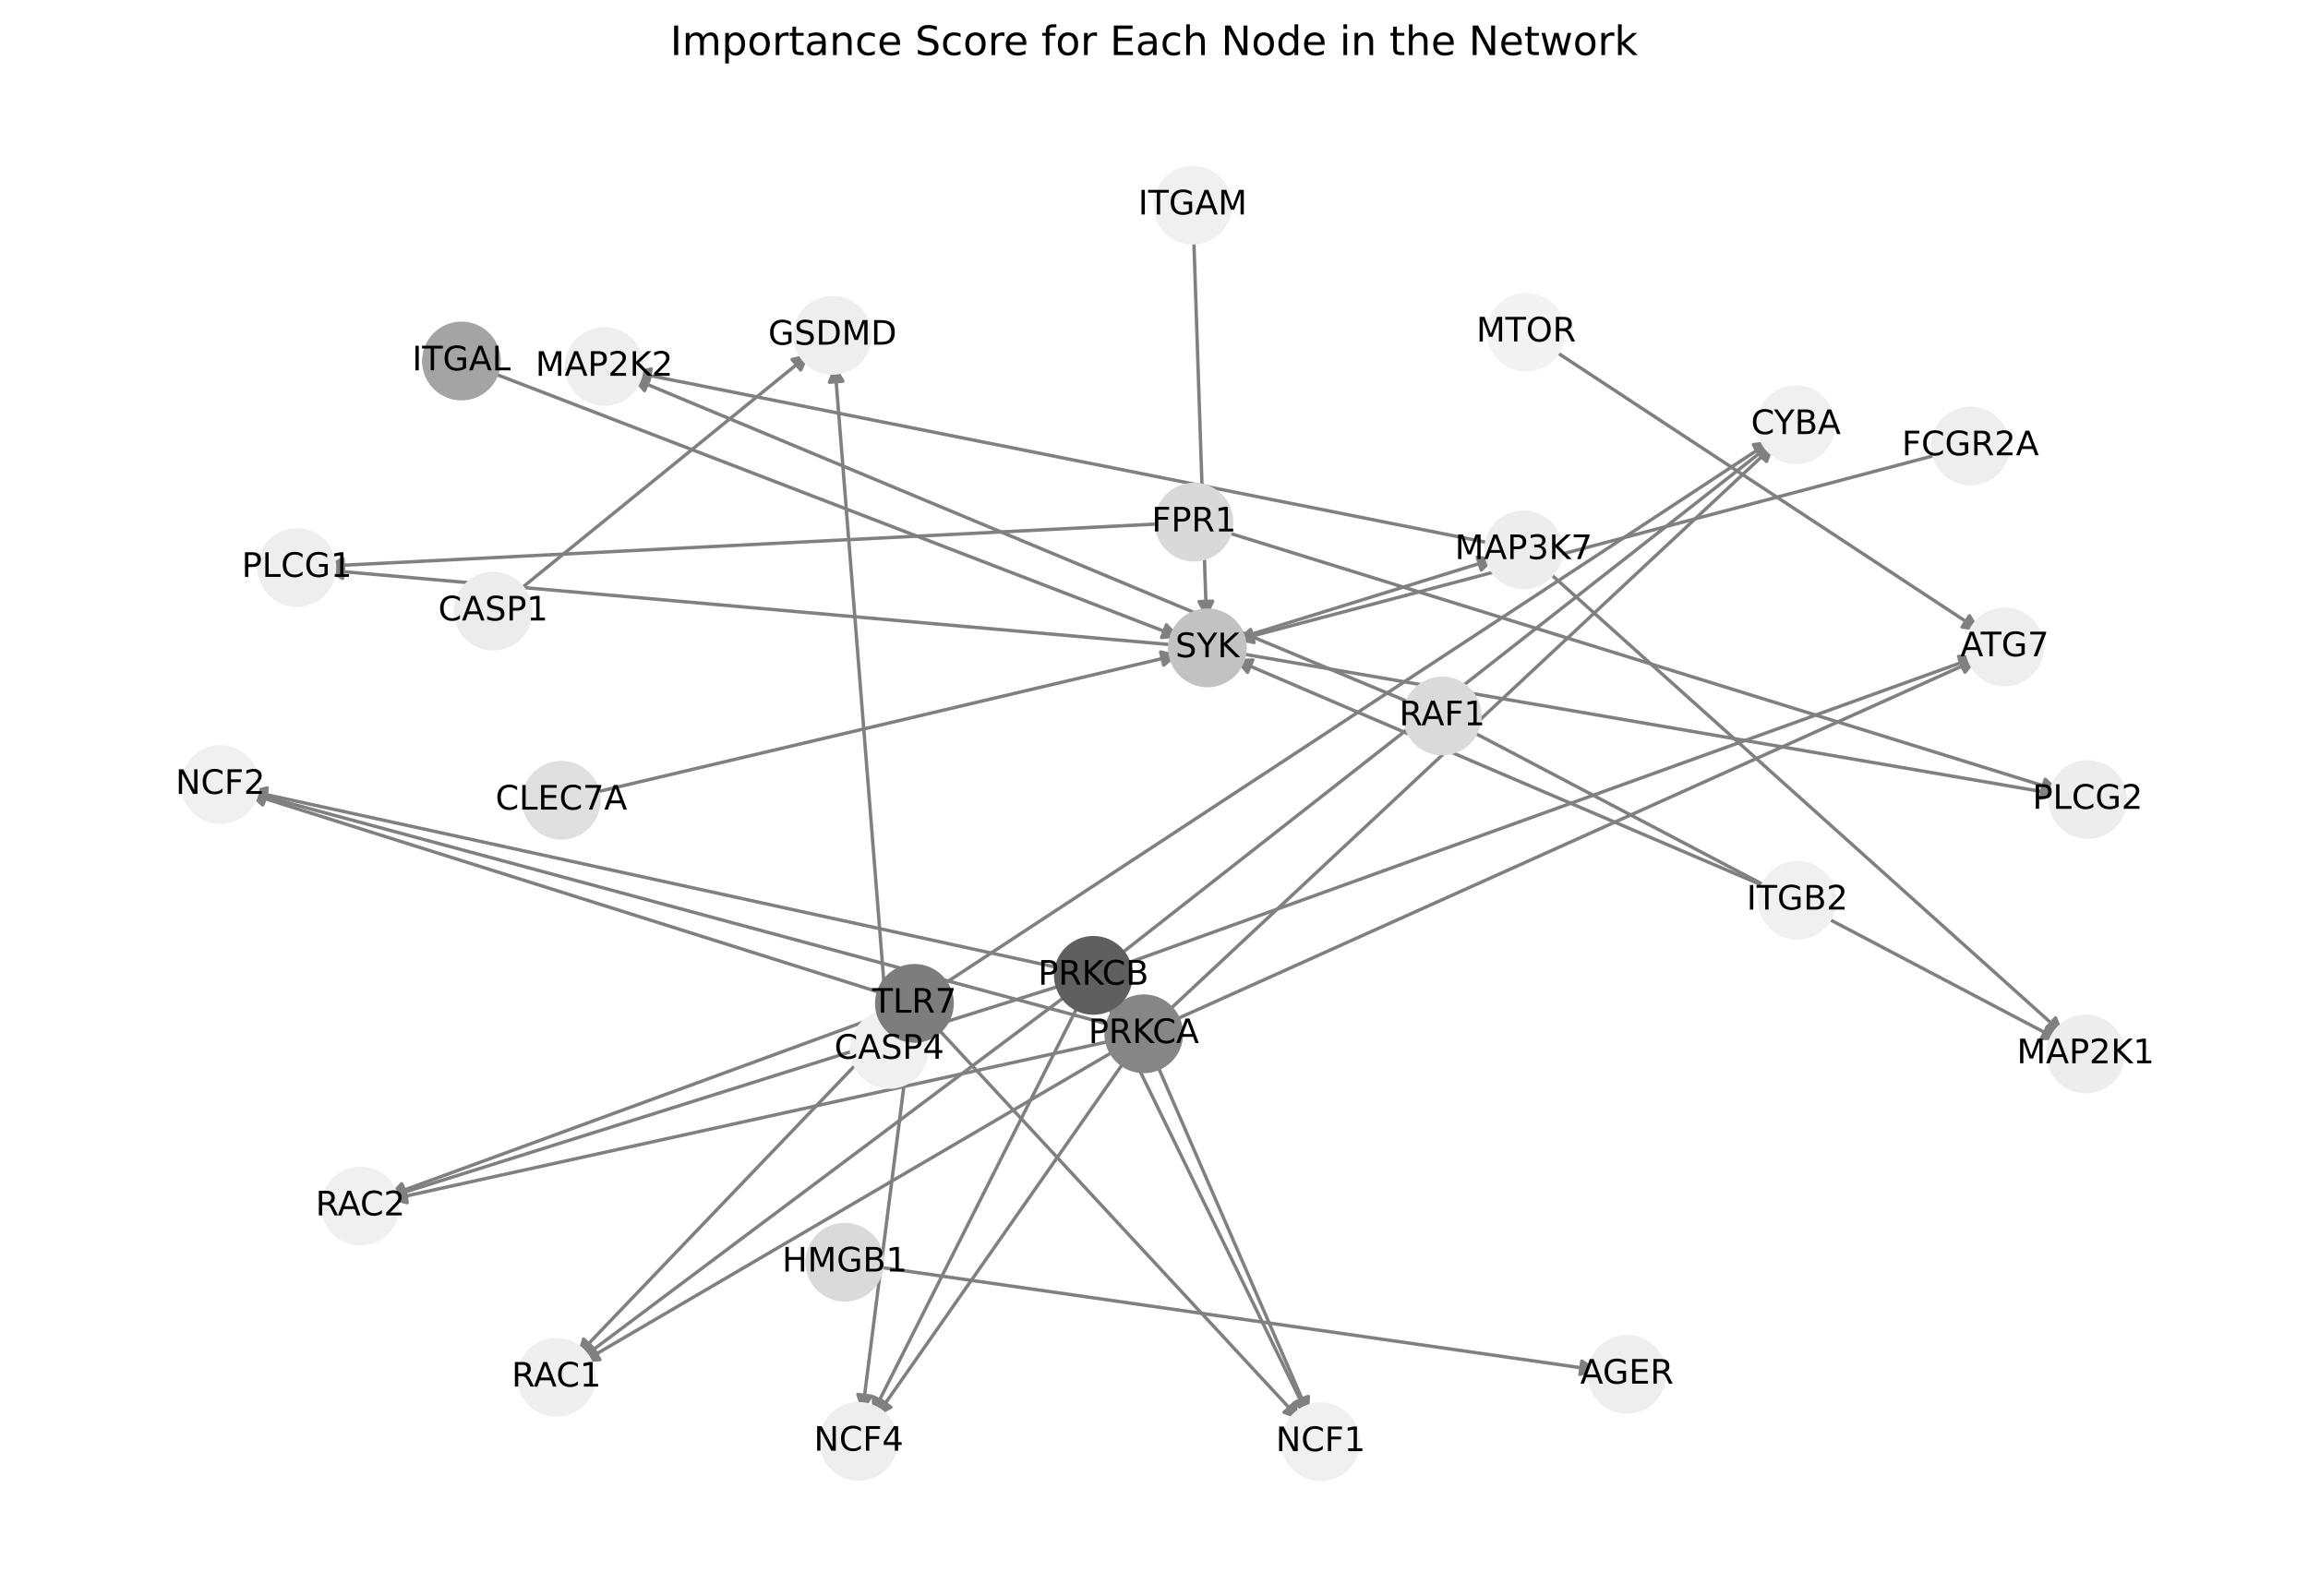 <?xml version="1.0" encoding="utf-8" standalone="no"?>
<!DOCTYPE svg PUBLIC "-//W3C//DTD SVG 1.1//EN"
  "http://www.w3.org/Graphics/SVG/1.1/DTD/svg11.dtd">
<!-- Created with matplotlib (https://matplotlib.org/) -->
<svg height="473.038pt" version="1.1" viewBox="0 0 684 473.038" width="684pt" xmlns="http://www.w3.org/2000/svg" xmlns:xlink="http://www.w3.org/1999/xlink">
 <defs>
  <style type="text/css">*{stroke-linecap:butt;stroke-linejoin:round;}</style>
 </defs>
 <g id="figure_1">
  <g id="patch_1">
   <path d="M 0 473.038 
L 684 473.038 
L 684 0 
L 0 0 
z
" style="fill:#ffffff;"/>
  </g>
  <g id="axes_1">
   <g id="patch_2">
    <path clip-path="url(#pc7e8059c01)" d="M 575.572 134.402 
Q 470.884 162.109 367.277 189.53 
" style="fill:none;stroke:#808080;stroke-linecap:round;"/>
    <path clip-path="url(#pc7e8059c01)" d="M 371.656 190.44 
L 367.277 189.53 
L 370.632 186.573 
L 371.656 190.44 
z
" style="fill:#808080;stroke:#808080;stroke-linecap:round;"/>
   </g>
   <g id="patch_3">
    <path clip-path="url(#pc7e8059c01)" d="M 366.101 189.464 
Q 404.684 177.493 442.199 165.853 
" style="fill:none;stroke:#808080;stroke-linecap:round;"/>
    <path clip-path="url(#pc7e8059c01)" d="M 437.786 165.128 
L 442.199 165.853 
L 438.972 168.949 
L 437.786 165.128 
z
" style="fill:#808080;stroke:#808080;stroke-linecap:round;"/>
   </g>
   <g id="patch_4">
    <path clip-path="url(#pc7e8059c01)" d="M 349.2 191.27 
Q 222.902 180.129 97.718 169.085 
" style="fill:none;stroke:#808080;stroke-linecap:round;"/>
    <path clip-path="url(#pc7e8059c01)" d="M 101.527 171.429 
L 97.718 169.085 
L 101.878 167.444 
L 101.527 171.429 
z
" style="fill:#808080;stroke:#808080;stroke-linecap:round;"/>
   </g>
   <g id="patch_5">
    <path clip-path="url(#pc7e8059c01)" d="M 366.365 193.502 
Q 488.262 214.503 609.056 235.314 
" style="fill:none;stroke:#808080;stroke-linecap:round;"/>
    <path clip-path="url(#pc7e8059c01)" d="M 605.454 232.664 
L 609.056 235.314 
L 604.775 236.606 
L 605.454 232.664 
z
" style="fill:#808080;stroke:#808080;stroke-linecap:round;"/>
   </g>
   <g id="patch_6">
    <path clip-path="url(#pc7e8059c01)" d="M 435.083 216.242 
Q 522.756 262.304 609.438 307.847 
" style="fill:none;stroke:#808080;stroke-linecap:round;"/>
    <path clip-path="url(#pc7e8059c01)" d="M 606.828 304.216 
L 609.438 307.847 
L 604.967 307.757 
L 606.828 304.216 
z
" style="fill:#808080;stroke:#808080;stroke-linecap:round;"/>
   </g>
   <g id="patch_7">
    <path clip-path="url(#pc7e8059c01)" d="M 419.425 208.88 
Q 303.245 160.42 188.096 112.389 
" style="fill:none;stroke:#808080;stroke-linecap:round;"/>
    <path clip-path="url(#pc7e8059c01)" d="M 191.018 115.775 
L 188.096 112.389 
L 192.558 112.083 
L 191.018 115.775 
z
" style="fill:#808080;stroke:#808080;stroke-linecap:round;"/>
   </g>
   <g id="patch_8">
    <path clip-path="url(#pc7e8059c01)" d="M 152.867 175.686 
Q 196.429 140.275 239.124 105.57 
" style="fill:none;stroke:#808080;stroke-linecap:round;"/>
    <path clip-path="url(#pc7e8059c01)" d="M 234.759 106.541 
L 239.124 105.57 
L 237.282 109.645 
L 234.759 106.541 
z
" style="fill:#808080;stroke:#808080;stroke-linecap:round;"/>
   </g>
   <g id="patch_9">
    <path clip-path="url(#pc7e8059c01)" d="M 262.846 302.422 
Q 255.123 205.228 247.488 109.149 
" style="fill:none;stroke:#808080;stroke-linecap:round;"/>
    <path clip-path="url(#pc7e8059c01)" d="M 245.811 113.295 
L 247.488 109.149 
L 249.799 112.978 
L 245.811 113.295 
z
" style="fill:#808080;stroke:#808080;stroke-linecap:round;"/>
   </g>
   <g id="patch_10">
    <path clip-path="url(#pc7e8059c01)" d="M 258.919 375.352 
Q 366.247 390.737 472.469 405.964 
" style="fill:none;stroke:#808080;stroke-linecap:round;"/>
    <path clip-path="url(#pc7e8059c01)" d="M 468.793 403.417 
L 472.469 405.964 
L 468.226 407.376 
L 468.793 403.417 
z
" style="fill:#808080;stroke:#808080;stroke-linecap:round;"/>
   </g>
   <g id="patch_11">
    <path clip-path="url(#pc7e8059c01)" d="M 353.744 69.46 
Q 355.641 126.419 357.501 182.262 
" style="fill:none;stroke:#808080;stroke-linecap:round;"/>
    <path clip-path="url(#pc7e8059c01)" d="M 359.367 178.197 
L 357.501 182.262 
L 355.369 178.331 
L 359.367 178.197 
z
" style="fill:#808080;stroke:#808080;stroke-linecap:round;"/>
   </g>
   <g id="patch_12">
    <path clip-path="url(#pc7e8059c01)" d="M 457.988 168.74 
Q 534.817 237.675 610.814 305.863 
" style="fill:none;stroke:#808080;stroke-linecap:round;"/>
    <path clip-path="url(#pc7e8059c01)" d="M 609.173 301.703 
L 610.814 305.863 
L 606.501 304.68 
L 609.173 301.703 
z
" style="fill:#808080;stroke:#808080;stroke-linecap:round;"/>
   </g>
   <g id="patch_13">
    <path clip-path="url(#pc7e8059c01)" d="M 443.047 161.261 
Q 315.307 135.79 188.664 110.538 
" style="fill:none;stroke:#808080;stroke-linecap:round;"/>
    <path clip-path="url(#pc7e8059c01)" d="M 192.196 113.282 
L 188.664 110.538 
L 192.978 109.359 
L 192.196 113.282 
z
" style="fill:#808080;stroke:#808080;stroke-linecap:round;"/>
   </g>
   <g id="patch_14">
    <path clip-path="url(#pc7e8059c01)" d="M 459.529 103.213 
Q 523.196 145.105 585.93 186.382 
" style="fill:none;stroke:#808080;stroke-linecap:round;"/>
    <path clip-path="url(#pc7e8059c01)" d="M 583.687 182.513 
L 585.93 186.382 
L 581.489 185.855 
L 583.687 182.513 
z
" style="fill:#808080;stroke:#808080;stroke-linecap:round;"/>
   </g>
   <g id="patch_15">
    <path clip-path="url(#pc7e8059c01)" d="M 174.783 235.212 
Q 262.092 214.615 348.312 194.276 
" style="fill:none;stroke:#808080;stroke-linecap:round;"/>
    <path clip-path="url(#pc7e8059c01)" d="M 343.96 193.248 
L 348.312 194.276 
L 344.878 197.141 
L 343.96 193.248 
z
" style="fill:#808080;stroke:#808080;stroke-linecap:round;"/>
   </g>
   <g id="patch_16">
    <path clip-path="url(#pc7e8059c01)" d="M 346.859 302.867 
Q 466.529 249.086 585.18 195.762 
" style="fill:none;stroke:#808080;stroke-linecap:round;"/>
    <path clip-path="url(#pc7e8059c01)" d="M 580.711 195.578 
L 585.18 195.762 
L 582.351 199.226 
L 580.711 195.578 
z
" style="fill:#808080;stroke:#808080;stroke-linecap:round;"/>
   </g>
   <g id="patch_17">
    <path clip-path="url(#pc7e8059c01)" d="M 345.291 300.503 
Q 435.596 216.156 525.084 132.572 
" style="fill:none;stroke:#808080;stroke-linecap:round;"/>
    <path clip-path="url(#pc7e8059c01)" d="M 520.796 133.841 
L 525.084 132.572 
L 523.526 136.764 
L 520.796 133.841 
z
" style="fill:#808080;stroke:#808080;stroke-linecap:round;"/>
   </g>
   <g id="patch_18">
    <path clip-path="url(#pc7e8059c01)" d="M 342.404 314.363 
Q 365.173 366.883 387.497 418.377 
" style="fill:none;stroke:#808080;stroke-linecap:round;"/>
    <path clip-path="url(#pc7e8059c01)" d="M 387.741 413.912 
L 387.497 418.377 
L 384.071 415.503 
L 387.741 413.912 
z
" style="fill:#808080;stroke:#808080;stroke-linecap:round;"/>
   </g>
   <g id="patch_19">
    <path clip-path="url(#pc7e8059c01)" d="M 330.596 304.16 
Q 202.13 269.483 74.744 235.098 
" style="fill:none;stroke:#808080;stroke-linecap:round;"/>
    <path clip-path="url(#pc7e8059c01)" d="M 78.085 238.072 
L 74.744 235.098 
L 79.127 234.21 
L 78.085 238.072 
z
" style="fill:#808080;stroke:#808080;stroke-linecap:round;"/>
   </g>
   <g id="patch_20">
    <path clip-path="url(#pc7e8059c01)" d="M 333.997 313.514 
Q 296.723 366.823 260.089 419.215 
" style="fill:none;stroke:#808080;stroke-linecap:round;"/>
    <path clip-path="url(#pc7e8059c01)" d="M 264.02 417.083 
L 260.089 419.215 
L 260.742 414.791 
L 264.02 417.083 
z
" style="fill:#808080;stroke:#808080;stroke-linecap:round;"/>
   </g>
   <g id="patch_21">
    <path clip-path="url(#pc7e8059c01)" d="M 331.483 310.79 
Q 251.926 357.324 173.334 403.292 
" style="fill:none;stroke:#808080;stroke-linecap:round;"/>
    <path clip-path="url(#pc7e8059c01)" d="M 177.796 402.999 
L 173.334 403.292 
L 175.777 399.546 
L 177.796 402.999 
z
" style="fill:#808080;stroke:#808080;stroke-linecap:round;"/>
   </g>
   <g id="patch_22">
    <path clip-path="url(#pc7e8059c01)" d="M 330.504 308.277 
Q 222.878 331.947 116.344 355.376 
" style="fill:none;stroke:#808080;stroke-linecap:round;"/>
    <path clip-path="url(#pc7e8059c01)" d="M 120.68 356.471 
L 116.344 355.376 
L 119.821 352.564 
L 120.68 356.471 
z
" style="fill:#808080;stroke:#808080;stroke-linecap:round;"/>
   </g>
   <g id="patch_23">
    <path clip-path="url(#pc7e8059c01)" d="M 332.175 286.159 
Q 459.061 240.426 584.895 195.072 
" style="fill:none;stroke:#808080;stroke-linecap:round;"/>
    <path clip-path="url(#pc7e8059c01)" d="M 580.453 194.546 
L 584.895 195.072 
L 581.81 198.31 
L 580.453 194.546 
z
" style="fill:#808080;stroke:#808080;stroke-linecap:round;"/>
   </g>
   <g id="patch_24">
    <path clip-path="url(#pc7e8059c01)" d="M 330.843 283.754 
Q 428.127 207.498 524.532 131.932 
" style="fill:none;stroke:#808080;stroke-linecap:round;"/>
    <path clip-path="url(#pc7e8059c01)" d="M 520.15 132.825 
L 524.532 131.932 
L 522.618 135.973 
L 520.15 132.825 
z
" style="fill:#808080;stroke:#808080;stroke-linecap:round;"/>
   </g>
   <g id="patch_25">
    <path clip-path="url(#pc7e8059c01)" d="M 327.821 296.88 
Q 357.708 358.223 387.105 418.562 
" style="fill:none;stroke:#808080;stroke-linecap:round;"/>
    <path clip-path="url(#pc7e8059c01)" d="M 387.151 414.09 
L 387.105 418.562 
L 383.555 415.842 
L 387.151 414.09 
z
" style="fill:#808080;stroke:#808080;stroke-linecap:round;"/>
   </g>
   <g id="patch_26">
    <path clip-path="url(#pc7e8059c01)" d="M 315.568 287.247 
Q 194.666 260.823 74.856 234.638 
" style="fill:none;stroke:#808080;stroke-linecap:round;"/>
    <path clip-path="url(#pc7e8059c01)" d="M 78.337 237.446 
L 74.856 234.638 
L 79.191 233.538 
L 78.337 237.446 
z
" style="fill:#808080;stroke:#808080;stroke-linecap:round;"/>
   </g>
   <g id="patch_27">
    <path clip-path="url(#pc7e8059c01)" d="M 320.134 296.831 
Q 289.257 358.164 258.882 418.498 
" style="fill:none;stroke:#808080;stroke-linecap:round;"/>
    <path clip-path="url(#pc7e8059c01)" d="M 262.467 415.824 
L 258.882 418.498 
L 258.894 414.025 
L 262.467 415.824 
z
" style="fill:#808080;stroke:#808080;stroke-linecap:round;"/>
   </g>
   <g id="patch_28">
    <path clip-path="url(#pc7e8059c01)" d="M 317.096 294.286 
Q 244.461 348.662 172.72 402.369 
" style="fill:none;stroke:#808080;stroke-linecap:round;"/>
    <path clip-path="url(#pc7e8059c01)" d="M 177.121 401.573 
L 172.72 402.369 
L 174.724 398.371 
L 177.121 401.573 
z
" style="fill:#808080;stroke:#808080;stroke-linecap:round;"/>
   </g>
   <g id="patch_29">
    <path clip-path="url(#pc7e8059c01)" d="M 315.765 291.697 
Q 215.412 323.286 116.125 354.54 
" style="fill:none;stroke:#808080;stroke-linecap:round;"/>
    <path clip-path="url(#pc7e8059c01)" d="M 120.541 355.247 
L 116.125 354.54 
L 119.34 351.431 
L 120.541 355.247 
z
" style="fill:#808080;stroke:#808080;stroke-linecap:round;"/>
   </g>
   <g id="patch_30">
    <path clip-path="url(#pc7e8059c01)" d="M 278.237 292.644 
Q 401.616 211.646 524.06 131.261 
" style="fill:none;stroke:#808080;stroke-linecap:round;"/>
    <path clip-path="url(#pc7e8059c01)" d="M 519.619 131.784 
L 524.06 131.261 
L 521.814 135.128 
L 519.619 131.784 
z
" style="fill:#808080;stroke:#808080;stroke-linecap:round;"/>
   </g>
   <g id="patch_31">
    <path clip-path="url(#pc7e8059c01)" d="M 276.878 303.751 
Q 331.19 362.374 384.741 420.177 
" style="fill:none;stroke:#808080;stroke-linecap:round;"/>
    <path clip-path="url(#pc7e8059c01)" d="M 383.49 415.883 
L 384.741 420.177 
L 380.555 418.602 
L 383.49 415.883 
z
" style="fill:#808080;stroke:#808080;stroke-linecap:round;"/>
   </g>
   <g id="patch_32">
    <path clip-path="url(#pc7e8059c01)" d="M 262.737 294.796 
Q 168.15 264.975 74.629 235.49 
" style="fill:none;stroke:#808080;stroke-linecap:round;"/>
    <path clip-path="url(#pc7e8059c01)" d="M 77.843 238.6 
L 74.629 235.49 
L 79.046 234.785 
L 77.843 238.6 
z
" style="fill:#808080;stroke:#808080;stroke-linecap:round;"/>
   </g>
   <g id="patch_33">
    <path clip-path="url(#pc7e8059c01)" d="M 269.902 305.993 
Q 262.74 362.313 255.72 417.524 
" style="fill:none;stroke:#808080;stroke-linecap:round;"/>
    <path clip-path="url(#pc7e8059c01)" d="M 258.209 413.809 
L 255.72 417.524 
L 254.241 413.304 
L 258.209 413.809 
z
" style="fill:#808080;stroke:#808080;stroke-linecap:round;"/>
   </g>
   <g id="patch_34">
    <path clip-path="url(#pc7e8059c01)" d="M 265.007 303.653 
Q 217.946 352.812 171.657 401.163 
" style="fill:none;stroke:#808080;stroke-linecap:round;"/>
    <path clip-path="url(#pc7e8059c01)" d="M 175.868 399.657 
L 171.657 401.163 
L 172.979 396.891 
L 175.868 399.657 
z
" style="fill:#808080;stroke:#808080;stroke-linecap:round;"/>
   </g>
   <g id="patch_35">
    <path clip-path="url(#pc7e8059c01)" d="M 262.859 300.376 
Q 188.894 327.438 115.979 354.117 
" style="fill:none;stroke:#808080;stroke-linecap:round;"/>
    <path clip-path="url(#pc7e8059c01)" d="M 120.422 354.62 
L 115.979 354.117 
L 119.048 350.864 
L 120.422 354.62 
z
" style="fill:#808080;stroke:#808080;stroke-linecap:round;"/>
   </g>
   <g id="patch_36">
    <path clip-path="url(#pc7e8059c01)" d="M 524.683 263.427 
Q 445.236 229.432 366.816 195.878 
" style="fill:none;stroke:#808080;stroke-linecap:round;"/>
    <path clip-path="url(#pc7e8059c01)" d="M 369.707 199.29 
L 366.816 195.878 
L 371.28 195.612 
L 369.707 199.29 
z
" style="fill:#808080;stroke:#808080;stroke-linecap:round;"/>
   </g>
   <g id="patch_37">
    <path clip-path="url(#pc7e8059c01)" d="M 345.21 155.203 
Q 220.916 161.496 97.738 167.731 
" style="fill:none;stroke:#808080;stroke-linecap:round;"/>
    <path clip-path="url(#pc7e8059c01)" d="M 101.834 169.527 
L 97.738 167.731 
L 101.632 165.532 
L 101.834 169.527 
z
" style="fill:#808080;stroke:#808080;stroke-linecap:round;"/>
   </g>
   <g id="patch_38">
    <path clip-path="url(#pc7e8059c01)" d="M 362.128 157.334 
Q 486.275 195.87 609.354 234.075 
" style="fill:none;stroke:#808080;stroke-linecap:round;"/>
    <path clip-path="url(#pc7e8059c01)" d="M 606.127 230.98 
L 609.354 234.075 
L 604.941 234.8 
L 606.127 230.98 
z
" style="fill:#808080;stroke:#808080;stroke-linecap:round;"/>
   </g>
   <g id="patch_39">
    <path clip-path="url(#pc7e8059c01)" d="M 144.836 110.112 
Q 247.29 149.517 348.701 188.521 
" style="fill:none;stroke:#808080;stroke-linecap:round;"/>
    <path clip-path="url(#pc7e8059c01)" d="M 345.685 185.219 
L 348.701 188.521 
L 344.249 188.952 
L 345.685 185.219 
z
" style="fill:#808080;stroke:#808080;stroke-linecap:round;"/>
   </g>
   <g id="PathCollection_1">
    <defs>
     <path d="M 0 11.18 
C 2.965 11.18 5.809 10.002 7.906 7.906 
C 10.002 5.809 11.18 2.965 11.18 -0 
C 11.18 -2.965 10.002 -5.809 7.906 -7.906 
C 5.809 -10.002 2.965 -11.18 0 -11.18 
C -2.965 -11.18 -5.809 -10.002 -7.906 -7.906 
C -10.002 -5.809 -11.18 -2.965 -11.18 0 
C -11.18 2.965 -10.002 5.809 -7.906 7.906 
C -5.809 10.002 -2.965 11.18 0 11.18 
z
" id="C0_0_910fc1121d"/>
    </defs>
    <g clip-path="url(#pc7e8059c01)">
     <use style="fill:#eeeeee;stroke:#eeeeee;" x="583.946" xlink:href="#C0_0_910fc1121d" y="132.186"/>
    </g>
    <g clip-path="url(#pc7e8059c01)">
     <use style="fill:#c2c2c2;stroke:#c2c2c2;" x="357.827" xlink:href="#C0_0_910fc1121d" y="192.031"/>
    </g>
    <g clip-path="url(#pc7e8059c01)">
     <use style="fill:#dadada;stroke:#dadada;" x="427.417" xlink:href="#C0_0_910fc1121d" y="212.214"/>
    </g>
    <g clip-path="url(#pc7e8059c01)">
     <use style="fill:#ececec;stroke:#ececec;" x="146.149" xlink:href="#C0_0_910fc1121d" y="181.147"/>
    </g>
    <g clip-path="url(#pc7e8059c01)">
     <use style="fill:#eeeeee;stroke:#eeeeee;" x="246.713" xlink:href="#C0_0_910fc1121d" y="99.401"/>
    </g>
    <g clip-path="url(#pc7e8059c01)">
     <use style="fill:#f0f0f0;stroke:#f0f0f0;" x="263.532" xlink:href="#C0_0_910fc1121d" y="311.055"/>
    </g>
    <g clip-path="url(#pc7e8059c01)">
     <use style="fill:#dadada;stroke:#dadada;" x="250.349" xlink:href="#C0_0_910fc1121d" y="374.124"/>
    </g>
    <g clip-path="url(#pc7e8059c01)">
     <use style="fill:#eeeeee;stroke:#eeeeee;" x="482.149" xlink:href="#C0_0_910fc1121d" y="407.352"/>
    </g>
    <g clip-path="url(#pc7e8059c01)">
     <use style="fill:#f0f0f0;stroke:#f0f0f0;" x="353.455" xlink:href="#C0_0_910fc1121d" y="60.805"/>
    </g>
    <g clip-path="url(#pc7e8059c01)">
     <use style="fill:#f0f0f0;stroke:#f0f0f0;" x="532.231" xlink:href="#C0_0_910fc1121d" y="125.897"/>
    </g>
    <g clip-path="url(#pc7e8059c01)">
     <use style="fill:#f0f0f0;stroke:#f0f0f0;" x="391.387" xlink:href="#C0_0_910fc1121d" y="427.351"/>
    </g>
    <g clip-path="url(#pc7e8059c01)">
     <use style="fill:#f0f0f0;stroke:#f0f0f0;" x="65.306" xlink:href="#C0_0_910fc1121d" y="232.551"/>
    </g>
    <g clip-path="url(#pc7e8059c01)">
     <use style="fill:#eeeeee;stroke:#eeeeee;" x="254.486" xlink:href="#C0_0_910fc1121d" y="427.228"/>
    </g>
    <g clip-path="url(#pc7e8059c01)">
     <use style="fill:#ededed;stroke:#ededed;" x="451.54" xlink:href="#C0_0_910fc1121d" y="162.955"/>
    </g>
    <g clip-path="url(#pc7e8059c01)">
     <use style="fill:#f3f3f3;stroke:#f3f3f3;" x="452.296" xlink:href="#C0_0_910fc1121d" y="98.453"/>
    </g>
    <g clip-path="url(#pc7e8059c01)">
     <use style="fill:#eeeeee;stroke:#eeeeee;" x="594.095" xlink:href="#C0_0_910fc1121d" y="191.755"/>
    </g>
    <g clip-path="url(#pc7e8059c01)">
     <use style="fill:#e0e0e0;stroke:#e0e0e0;" x="166.354" xlink:href="#C0_0_910fc1121d" y="237.2"/>
    </g>
    <g clip-path="url(#pc7e8059c01)">
     <use style="fill:#eeeeee;stroke:#eeeeee;" x="87.975" xlink:href="#C0_0_910fc1121d" y="168.226"/>
    </g>
    <g clip-path="url(#pc7e8059c01)">
     <use style="fill:#ededed;stroke:#ededed;" x="618.694" xlink:href="#C0_0_910fc1121d" y="236.975"/>
    </g>
    <g clip-path="url(#pc7e8059c01)">
     <use style="fill:#868686;stroke:#868686;" x="338.96" xlink:href="#C0_0_910fc1121d" y="306.417"/>
    </g>
    <g clip-path="url(#pc7e8059c01)">
     <use style="fill:#5f5f5f;stroke:#5f5f5f;" x="324.028" xlink:href="#C0_0_910fc1121d" y="289.096"/>
    </g>
    <g clip-path="url(#pc7e8059c01)">
     <use style="fill:#ededed;stroke:#ededed;" x="618.094" xlink:href="#C0_0_910fc1121d" y="312.394"/>
    </g>
    <g clip-path="url(#pc7e8059c01)">
     <use style="fill:#eeeeee;stroke:#eeeeee;" x="179.073" xlink:href="#C0_0_910fc1121d" y="108.625"/>
    </g>
    <g clip-path="url(#pc7e8059c01)">
     <use style="fill:#7d7d7d;stroke:#7d7d7d;" x="270.994" xlink:href="#C0_0_910fc1121d" y="297.399"/>
    </g>
    <g clip-path="url(#pc7e8059c01)">
     <use style="fill:#f0f0f0;stroke:#f0f0f0;" x="532.646" xlink:href="#C0_0_910fc1121d" y="266.834"/>
    </g>
    <g clip-path="url(#pc7e8059c01)">
     <use style="fill:#efefef;stroke:#efefef;" x="164.893" xlink:href="#C0_0_910fc1121d" y="408.229"/>
    </g>
    <g clip-path="url(#pc7e8059c01)">
     <use style="fill:#f0f0f0;stroke:#f0f0f0;" x="106.797" xlink:href="#C0_0_910fc1121d" y="357.476"/>
    </g>
    <g clip-path="url(#pc7e8059c01)">
     <use style="fill:#d9d9d9;stroke:#d9d9d9;" x="353.856" xlink:href="#C0_0_910fc1121d" y="154.766"/>
    </g>
    <g clip-path="url(#pc7e8059c01)">
     <use style="fill:#a4a4a4;stroke:#a4a4a4;" x="136.75" xlink:href="#C0_0_910fc1121d" y="107.002"/>
    </g>
   </g>
   <g id="text_1">
    <g clip-path="url(#pc7e8059c01)">
     <!-- FCGR2A -->
     <g transform="translate(563.629 134.945)scale(0.1 -0.1)">
      <defs>
       <path d="M 9.812 72.906 
L 51.703 72.906 
L 51.703 64.594 
L 19.672 64.594 
L 19.672 43.109 
L 48.578 43.109 
L 48.578 34.812 
L 19.672 34.812 
L 19.672 0 
L 9.812 0 
z
" id="DejaVuSans-70"/>
       <path d="M 64.406 67.281 
L 64.406 56.891 
Q 59.422 61.531 53.781 63.812 
Q 48.141 66.109 41.797 66.109 
Q 29.297 66.109 22.656 58.469 
Q 16.016 50.828 16.016 36.375 
Q 16.016 21.969 22.656 14.328 
Q 29.297 6.688 41.797 6.688 
Q 48.141 6.688 53.781 8.984 
Q 59.422 11.281 64.406 15.922 
L 64.406 5.609 
Q 59.234 2.094 53.438 0.328 
Q 47.656 -1.422 41.219 -1.422 
Q 24.656 -1.422 15.125 8.703 
Q 5.609 18.844 5.609 36.375 
Q 5.609 53.953 15.125 64.078 
Q 24.656 74.219 41.219 74.219 
Q 47.75 74.219 53.531 72.484 
Q 59.328 70.75 64.406 67.281 
z
" id="DejaVuSans-67"/>
       <path d="M 59.516 10.406 
L 59.516 29.984 
L 43.406 29.984 
L 43.406 38.094 
L 69.281 38.094 
L 69.281 6.781 
Q 63.578 2.734 56.688 0.656 
Q 49.812 -1.422 42 -1.422 
Q 24.906 -1.422 15.25 8.562 
Q 5.609 18.562 5.609 36.375 
Q 5.609 54.25 15.25 64.234 
Q 24.906 74.219 42 74.219 
Q 49.125 74.219 55.547 72.453 
Q 61.969 70.703 67.391 67.281 
L 67.391 56.781 
Q 61.922 61.422 55.766 63.766 
Q 49.609 66.109 42.828 66.109 
Q 29.438 66.109 22.719 58.641 
Q 16.016 51.172 16.016 36.375 
Q 16.016 21.625 22.719 14.156 
Q 29.438 6.688 42.828 6.688 
Q 48.047 6.688 52.141 7.594 
Q 56.25 8.5 59.516 10.406 
z
" id="DejaVuSans-71"/>
       <path d="M 44.391 34.188 
Q 47.562 33.109 50.562 29.594 
Q 53.562 26.078 56.594 19.922 
L 66.609 0 
L 56 0 
L 46.688 18.703 
Q 43.062 26.031 39.672 28.422 
Q 36.281 30.812 30.422 30.812 
L 19.672 30.812 
L 19.672 0 
L 9.812 0 
L 9.812 72.906 
L 32.078 72.906 
Q 44.578 72.906 50.734 67.672 
Q 56.891 62.453 56.891 51.906 
Q 56.891 45.016 53.688 40.469 
Q 50.484 35.938 44.391 34.188 
z
M 19.672 64.797 
L 19.672 38.922 
L 32.078 38.922 
Q 39.203 38.922 42.844 42.219 
Q 46.484 45.516 46.484 51.906 
Q 46.484 58.297 42.844 61.547 
Q 39.203 64.797 32.078 64.797 
z
" id="DejaVuSans-82"/>
       <path d="M 19.188 8.297 
L 53.609 8.297 
L 53.609 0 
L 7.328 0 
L 7.328 8.297 
Q 12.938 14.109 22.625 23.891 
Q 32.328 33.688 34.812 36.531 
Q 39.547 41.844 41.422 45.531 
Q 43.312 49.219 43.312 52.781 
Q 43.312 58.594 39.234 62.25 
Q 35.156 65.922 28.609 65.922 
Q 23.969 65.922 18.812 64.312 
Q 13.672 62.703 7.812 59.422 
L 7.812 69.391 
Q 13.766 71.781 18.938 73 
Q 24.125 74.219 28.422 74.219 
Q 39.75 74.219 46.484 68.547 
Q 53.219 62.891 53.219 53.422 
Q 53.219 48.922 51.531 44.891 
Q 49.859 40.875 45.406 35.406 
Q 44.188 33.984 37.641 27.219 
Q 31.109 20.453 19.188 8.297 
z
" id="DejaVuSans-50"/>
       <path d="M 34.188 63.188 
L 20.797 26.906 
L 47.609 26.906 
z
M 28.609 72.906 
L 39.797 72.906 
L 67.578 0 
L 57.328 0 
L 50.688 18.703 
L 17.828 18.703 
L 11.188 0 
L 0.781 0 
z
" id="DejaVuSans-65"/>
      </defs>
      <use xlink:href="#DejaVuSans-70"/>
      <use x="57.52" xlink:href="#DejaVuSans-67"/>
      <use x="127.344" xlink:href="#DejaVuSans-71"/>
      <use x="204.834" xlink:href="#DejaVuSans-82"/>
      <use x="274.316" xlink:href="#DejaVuSans-50"/>
      <use x="337.939" xlink:href="#DejaVuSans-65"/>
     </g>
    </g>
   </g>
   <g id="text_2">
    <g clip-path="url(#pc7e8059c01)">
     <!-- SYK -->
     <g transform="translate(348.32 194.791)scale(0.1 -0.1)">
      <defs>
       <path d="M 53.516 70.516 
L 53.516 60.891 
Q 47.906 63.578 42.922 64.891 
Q 37.938 66.219 33.297 66.219 
Q 25.25 66.219 20.875 63.094 
Q 16.5 59.969 16.5 54.203 
Q 16.5 49.359 19.406 46.891 
Q 22.312 44.438 30.422 42.922 
L 36.375 41.703 
Q 47.406 39.594 52.656 34.297 
Q 57.906 29 57.906 20.125 
Q 57.906 9.516 50.797 4.047 
Q 43.703 -1.422 29.984 -1.422 
Q 24.812 -1.422 18.969 -0.25 
Q 13.141 0.922 6.891 3.219 
L 6.891 13.375 
Q 12.891 10.016 18.656 8.297 
Q 24.422 6.594 29.984 6.594 
Q 38.422 6.594 43.016 9.906 
Q 47.609 13.234 47.609 19.391 
Q 47.609 24.75 44.312 27.781 
Q 41.016 30.812 33.5 32.328 
L 27.484 33.5 
Q 16.453 35.688 11.516 40.375 
Q 6.594 45.062 6.594 53.422 
Q 6.594 63.094 13.406 68.656 
Q 20.219 74.219 32.172 74.219 
Q 37.312 74.219 42.625 73.281 
Q 47.953 72.359 53.516 70.516 
z
" id="DejaVuSans-83"/>
       <path d="M -0.203 72.906 
L 10.406 72.906 
L 30.609 42.922 
L 50.688 72.906 
L 61.281 72.906 
L 35.5 34.719 
L 35.5 0 
L 25.594 0 
L 25.594 34.719 
z
" id="DejaVuSans-89"/>
       <path d="M 9.812 72.906 
L 19.672 72.906 
L 19.672 42.094 
L 52.391 72.906 
L 65.094 72.906 
L 28.906 38.922 
L 67.672 0 
L 54.688 0 
L 19.672 35.109 
L 19.672 0 
L 9.812 0 
z
" id="DejaVuSans-75"/>
      </defs>
      <use xlink:href="#DejaVuSans-83"/>
      <use x="63.477" xlink:href="#DejaVuSans-89"/>
      <use x="124.561" xlink:href="#DejaVuSans-75"/>
     </g>
    </g>
   </g>
   <g id="text_3">
    <g clip-path="url(#pc7e8059c01)">
     <!-- RAF1 -->
     <g transform="translate(414.665 214.973)scale(0.1 -0.1)">
      <defs>
       <path d="M 12.406 8.297 
L 28.516 8.297 
L 28.516 63.922 
L 10.984 60.406 
L 10.984 69.391 
L 28.422 72.906 
L 38.281 72.906 
L 38.281 8.297 
L 54.391 8.297 
L 54.391 0 
L 12.406 0 
z
" id="DejaVuSans-49"/>
      </defs>
      <use xlink:href="#DejaVuSans-82"/>
      <use x="65.482" xlink:href="#DejaVuSans-65"/>
      <use x="133.891" xlink:href="#DejaVuSans-70"/>
      <use x="191.41" xlink:href="#DejaVuSans-49"/>
     </g>
    </g>
   </g>
   <g id="text_4">
    <g clip-path="url(#pc7e8059c01)">
     <!-- CASP1 -->
     <g transform="translate(129.867 183.906)scale(0.1 -0.1)">
      <defs>
       <path d="M 19.672 64.797 
L 19.672 37.406 
L 32.078 37.406 
Q 38.969 37.406 42.719 40.969 
Q 46.484 44.531 46.484 51.125 
Q 46.484 57.672 42.719 61.234 
Q 38.969 64.797 32.078 64.797 
z
M 9.812 72.906 
L 32.078 72.906 
Q 44.344 72.906 50.609 67.359 
Q 56.891 61.812 56.891 51.125 
Q 56.891 40.328 50.609 34.812 
Q 44.344 29.297 32.078 29.297 
L 19.672 29.297 
L 19.672 0 
L 9.812 0 
z
" id="DejaVuSans-80"/>
      </defs>
      <use xlink:href="#DejaVuSans-67"/>
      <use x="69.824" xlink:href="#DejaVuSans-65"/>
      <use x="138.232" xlink:href="#DejaVuSans-83"/>
      <use x="201.709" xlink:href="#DejaVuSans-80"/>
      <use x="262.012" xlink:href="#DejaVuSans-49"/>
     </g>
    </g>
   </g>
   <g id="text_5">
    <g clip-path="url(#pc7e8059c01)">
     <!-- GSDMD -->
     <g transform="translate(227.651 102.16)scale(0.1 -0.1)">
      <defs>
       <path d="M 19.672 64.797 
L 19.672 8.109 
L 31.594 8.109 
Q 46.688 8.109 53.688 14.938 
Q 60.688 21.781 60.688 36.531 
Q 60.688 51.172 53.688 57.984 
Q 46.688 64.797 31.594 64.797 
z
M 9.812 72.906 
L 30.078 72.906 
Q 51.266 72.906 61.172 64.094 
Q 71.094 55.281 71.094 36.531 
Q 71.094 17.672 61.125 8.828 
Q 51.172 0 30.078 0 
L 9.812 0 
z
" id="DejaVuSans-68"/>
       <path d="M 9.812 72.906 
L 24.516 72.906 
L 43.109 23.297 
L 61.812 72.906 
L 76.516 72.906 
L 76.516 0 
L 66.891 0 
L 66.891 64.016 
L 48.094 14.016 
L 38.188 14.016 
L 19.391 64.016 
L 19.391 0 
L 9.812 0 
z
" id="DejaVuSans-77"/>
      </defs>
      <use xlink:href="#DejaVuSans-71"/>
      <use x="77.49" xlink:href="#DejaVuSans-83"/>
      <use x="140.967" xlink:href="#DejaVuSans-68"/>
      <use x="217.969" xlink:href="#DejaVuSans-77"/>
      <use x="304.248" xlink:href="#DejaVuSans-68"/>
     </g>
    </g>
   </g>
   <g id="text_6">
    <g clip-path="url(#pc7e8059c01)">
     <!-- CASP4 -->
     <g transform="translate(247.25 313.814)scale(0.1 -0.1)">
      <defs>
       <path d="M 37.797 64.312 
L 12.891 25.391 
L 37.797 25.391 
z
M 35.203 72.906 
L 47.609 72.906 
L 47.609 25.391 
L 58.016 25.391 
L 58.016 17.188 
L 47.609 17.188 
L 47.609 0 
L 37.797 0 
L 37.797 17.188 
L 4.891 17.188 
L 4.891 26.703 
z
" id="DejaVuSans-52"/>
      </defs>
      <use xlink:href="#DejaVuSans-67"/>
      <use x="69.824" xlink:href="#DejaVuSans-65"/>
      <use x="138.232" xlink:href="#DejaVuSans-83"/>
      <use x="201.709" xlink:href="#DejaVuSans-80"/>
      <use x="262.012" xlink:href="#DejaVuSans-52"/>
     </g>
    </g>
   </g>
   <g id="text_7">
    <g clip-path="url(#pc7e8059c01)">
     <!-- HMGB1 -->
     <g transform="translate(231.789 376.883)scale(0.1 -0.1)">
      <defs>
       <path d="M 9.812 72.906 
L 19.672 72.906 
L 19.672 43.016 
L 55.516 43.016 
L 55.516 72.906 
L 65.375 72.906 
L 65.375 0 
L 55.516 0 
L 55.516 34.719 
L 19.672 34.719 
L 19.672 0 
L 9.812 0 
z
" id="DejaVuSans-72"/>
       <path d="M 19.672 34.812 
L 19.672 8.109 
L 35.5 8.109 
Q 43.453 8.109 47.281 11.406 
Q 51.125 14.703 51.125 21.484 
Q 51.125 28.328 47.281 31.562 
Q 43.453 34.812 35.5 34.812 
z
M 19.672 64.797 
L 19.672 42.828 
L 34.281 42.828 
Q 41.5 42.828 45.031 45.531 
Q 48.578 48.25 48.578 53.812 
Q 48.578 59.328 45.031 62.062 
Q 41.5 64.797 34.281 64.797 
z
M 9.812 72.906 
L 35.016 72.906 
Q 46.297 72.906 52.391 68.219 
Q 58.5 63.531 58.5 54.891 
Q 58.5 48.188 55.375 44.234 
Q 52.25 40.281 46.188 39.312 
Q 53.469 37.75 57.5 32.781 
Q 61.531 27.828 61.531 20.406 
Q 61.531 10.641 54.891 5.312 
Q 48.25 0 35.984 0 
L 9.812 0 
z
" id="DejaVuSans-66"/>
      </defs>
      <use xlink:href="#DejaVuSans-72"/>
      <use x="75.195" xlink:href="#DejaVuSans-77"/>
      <use x="161.475" xlink:href="#DejaVuSans-71"/>
      <use x="238.965" xlink:href="#DejaVuSans-66"/>
      <use x="307.568" xlink:href="#DejaVuSans-49"/>
     </g>
    </g>
   </g>
   <g id="text_8">
    <g clip-path="url(#pc7e8059c01)">
     <!-- AGER -->
     <g transform="translate(468.309 410.111)scale(0.1 -0.1)">
      <defs>
       <path d="M 9.812 72.906 
L 55.906 72.906 
L 55.906 64.594 
L 19.672 64.594 
L 19.672 43.016 
L 54.391 43.016 
L 54.391 34.719 
L 19.672 34.719 
L 19.672 8.297 
L 56.781 8.297 
L 56.781 0 
L 9.812 0 
z
" id="DejaVuSans-69"/>
      </defs>
      <use xlink:href="#DejaVuSans-65"/>
      <use x="66.658" xlink:href="#DejaVuSans-71"/>
      <use x="144.148" xlink:href="#DejaVuSans-69"/>
      <use x="207.332" xlink:href="#DejaVuSans-82"/>
     </g>
    </g>
   </g>
   <g id="text_9">
    <g clip-path="url(#pc7e8059c01)">
     <!-- ITGAM -->
     <g transform="translate(337.318 63.565)scale(0.1 -0.1)">
      <defs>
       <path d="M 9.812 72.906 
L 19.672 72.906 
L 19.672 0 
L 9.812 0 
z
" id="DejaVuSans-73"/>
       <path d="M -0.297 72.906 
L 61.375 72.906 
L 61.375 64.594 
L 35.5 64.594 
L 35.5 0 
L 25.594 0 
L 25.594 64.594 
L -0.297 64.594 
z
" id="DejaVuSans-84"/>
      </defs>
      <use xlink:href="#DejaVuSans-73"/>
      <use x="29.492" xlink:href="#DejaVuSans-84"/>
      <use x="90.576" xlink:href="#DejaVuSans-71"/>
      <use x="168.066" xlink:href="#DejaVuSans-65"/>
      <use x="236.475" xlink:href="#DejaVuSans-77"/>
     </g>
    </g>
   </g>
   <g id="text_10">
    <g clip-path="url(#pc7e8059c01)">
     <!-- CYBA -->
     <g transform="translate(518.922 128.656)scale(0.1 -0.1)">
      <use xlink:href="#DejaVuSans-67"/>
      <use x="68.074" xlink:href="#DejaVuSans-89"/>
      <use x="129.158" xlink:href="#DejaVuSans-66"/>
      <use x="197.762" xlink:href="#DejaVuSans-65"/>
     </g>
    </g>
   </g>
   <g id="text_11">
    <g clip-path="url(#pc7e8059c01)">
     <!-- NCF1 -->
     <g transform="translate(378.098 430.11)scale(0.1 -0.1)">
      <defs>
       <path d="M 9.812 72.906 
L 23.094 72.906 
L 55.422 11.922 
L 55.422 72.906 
L 64.984 72.906 
L 64.984 0 
L 51.703 0 
L 19.391 60.984 
L 19.391 0 
L 9.812 0 
z
" id="DejaVuSans-78"/>
      </defs>
      <use xlink:href="#DejaVuSans-78"/>
      <use x="74.805" xlink:href="#DejaVuSans-67"/>
      <use x="144.629" xlink:href="#DejaVuSans-70"/>
      <use x="202.148" xlink:href="#DejaVuSans-49"/>
     </g>
    </g>
   </g>
   <g id="text_12">
    <g clip-path="url(#pc7e8059c01)">
     <!-- NCF2 -->
     <g transform="translate(52.017 235.31)scale(0.1 -0.1)">
      <use xlink:href="#DejaVuSans-78"/>
      <use x="74.805" xlink:href="#DejaVuSans-67"/>
      <use x="144.629" xlink:href="#DejaVuSans-70"/>
      <use x="202.148" xlink:href="#DejaVuSans-50"/>
     </g>
    </g>
   </g>
   <g id="text_13">
    <g clip-path="url(#pc7e8059c01)">
     <!-- NCF4 -->
     <g transform="translate(241.197 429.988)scale(0.1 -0.1)">
      <use xlink:href="#DejaVuSans-78"/>
      <use x="74.805" xlink:href="#DejaVuSans-67"/>
      <use x="144.629" xlink:href="#DejaVuSans-70"/>
      <use x="202.148" xlink:href="#DejaVuSans-52"/>
     </g>
    </g>
   </g>
   <g id="text_14">
    <g clip-path="url(#pc7e8059c01)">
     <!-- MAP3K7 -->
     <g transform="translate(431.15 165.714)scale(0.1 -0.1)">
      <defs>
       <path d="M 40.578 39.312 
Q 47.656 37.797 51.625 33 
Q 55.609 28.219 55.609 21.188 
Q 55.609 10.406 48.188 4.484 
Q 40.766 -1.422 27.094 -1.422 
Q 22.516 -1.422 17.656 -0.516 
Q 12.797 0.391 7.625 2.203 
L 7.625 11.719 
Q 11.719 9.328 16.594 8.109 
Q 21.484 6.891 26.812 6.891 
Q 36.078 6.891 40.938 10.547 
Q 45.797 14.203 45.797 21.188 
Q 45.797 27.641 41.281 31.266 
Q 36.766 34.906 28.719 34.906 
L 20.219 34.906 
L 20.219 43.016 
L 29.109 43.016 
Q 36.375 43.016 40.234 45.922 
Q 44.094 48.828 44.094 54.297 
Q 44.094 59.906 40.109 62.906 
Q 36.141 65.922 28.719 65.922 
Q 24.656 65.922 20.016 65.031 
Q 15.375 64.156 9.812 62.312 
L 9.812 71.094 
Q 15.438 72.656 20.344 73.438 
Q 25.25 74.219 29.594 74.219 
Q 40.828 74.219 47.359 69.109 
Q 53.906 64.016 53.906 55.328 
Q 53.906 49.266 50.438 45.094 
Q 46.969 40.922 40.578 39.312 
z
" id="DejaVuSans-51"/>
       <path d="M 8.203 72.906 
L 55.078 72.906 
L 55.078 68.703 
L 28.609 0 
L 18.312 0 
L 43.219 64.594 
L 8.203 64.594 
z
" id="DejaVuSans-55"/>
      </defs>
      <use xlink:href="#DejaVuSans-77"/>
      <use x="86.279" xlink:href="#DejaVuSans-65"/>
      <use x="154.688" xlink:href="#DejaVuSans-80"/>
      <use x="214.99" xlink:href="#DejaVuSans-51"/>
      <use x="278.613" xlink:href="#DejaVuSans-75"/>
      <use x="344.189" xlink:href="#DejaVuSans-55"/>
     </g>
    </g>
   </g>
   <g id="text_15">
    <g clip-path="url(#pc7e8059c01)">
     <!-- MTOR -->
     <g transform="translate(437.518 101.213)scale(0.1 -0.1)">
      <defs>
       <path d="M 39.406 66.219 
Q 28.656 66.219 22.328 58.203 
Q 16.016 50.203 16.016 36.375 
Q 16.016 22.609 22.328 14.594 
Q 28.656 6.594 39.406 6.594 
Q 50.141 6.594 56.422 14.594 
Q 62.703 22.609 62.703 36.375 
Q 62.703 50.203 56.422 58.203 
Q 50.141 66.219 39.406 66.219 
z
M 39.406 74.219 
Q 54.734 74.219 63.906 63.938 
Q 73.094 53.656 73.094 36.375 
Q 73.094 19.141 63.906 8.859 
Q 54.734 -1.422 39.406 -1.422 
Q 24.031 -1.422 14.812 8.828 
Q 5.609 19.094 5.609 36.375 
Q 5.609 53.656 14.812 63.938 
Q 24.031 74.219 39.406 74.219 
z
" id="DejaVuSans-79"/>
      </defs>
      <use xlink:href="#DejaVuSans-77"/>
      <use x="86.279" xlink:href="#DejaVuSans-84"/>
      <use x="147.363" xlink:href="#DejaVuSans-79"/>
      <use x="226.074" xlink:href="#DejaVuSans-82"/>
     </g>
    </g>
   </g>
   <g id="text_16">
    <g clip-path="url(#pc7e8059c01)">
     <!-- ATG7 -->
     <g transform="translate(580.953 194.515)scale(0.1 -0.1)">
      <use xlink:href="#DejaVuSans-65"/>
      <use x="60.658" xlink:href="#DejaVuSans-84"/>
      <use x="121.742" xlink:href="#DejaVuSans-71"/>
      <use x="199.232" xlink:href="#DejaVuSans-55"/>
     </g>
    </g>
   </g>
   <g id="text_17">
    <g clip-path="url(#pc7e8059c01)">
     <!-- CLEC7A -->
     <g transform="translate(146.824 239.96)scale(0.1 -0.1)">
      <defs>
       <path d="M 9.812 72.906 
L 19.672 72.906 
L 19.672 8.297 
L 55.172 8.297 
L 55.172 0 
L 9.812 0 
z
" id="DejaVuSans-76"/>
      </defs>
      <use xlink:href="#DejaVuSans-67"/>
      <use x="69.824" xlink:href="#DejaVuSans-76"/>
      <use x="125.537" xlink:href="#DejaVuSans-69"/>
      <use x="188.721" xlink:href="#DejaVuSans-67"/>
      <use x="258.545" xlink:href="#DejaVuSans-55"/>
      <use x="322.168" xlink:href="#DejaVuSans-65"/>
     </g>
    </g>
   </g>
   <g id="text_18">
    <g clip-path="url(#pc7e8059c01)">
     <!-- PLCG1 -->
     <g transform="translate(71.627 170.985)scale(0.1 -0.1)">
      <use xlink:href="#DejaVuSans-80"/>
      <use x="60.303" xlink:href="#DejaVuSans-76"/>
      <use x="116.016" xlink:href="#DejaVuSans-67"/>
      <use x="185.84" xlink:href="#DejaVuSans-71"/>
      <use x="263.33" xlink:href="#DejaVuSans-49"/>
     </g>
    </g>
   </g>
   <g id="text_19">
    <g clip-path="url(#pc7e8059c01)">
     <!-- PLCG2 -->
     <g transform="translate(602.347 239.734)scale(0.1 -0.1)">
      <use xlink:href="#DejaVuSans-80"/>
      <use x="60.303" xlink:href="#DejaVuSans-76"/>
      <use x="116.016" xlink:href="#DejaVuSans-67"/>
      <use x="185.84" xlink:href="#DejaVuSans-71"/>
      <use x="263.33" xlink:href="#DejaVuSans-50"/>
     </g>
    </g>
   </g>
   <g id="text_20">
    <g clip-path="url(#pc7e8059c01)">
     <!-- PRKCA -->
     <g transform="translate(322.555 309.177)scale(0.1 -0.1)">
      <use xlink:href="#DejaVuSans-80"/>
      <use x="60.303" xlink:href="#DejaVuSans-82"/>
      <use x="129.785" xlink:href="#DejaVuSans-75"/>
      <use x="189.861" xlink:href="#DejaVuSans-67"/>
      <use x="259.686" xlink:href="#DejaVuSans-65"/>
     </g>
    </g>
   </g>
   <g id="text_21">
    <g clip-path="url(#pc7e8059c01)">
     <!-- PRKCB -->
     <g transform="translate(307.613 291.855)scale(0.1 -0.1)">
      <use xlink:href="#DejaVuSans-80"/>
      <use x="60.303" xlink:href="#DejaVuSans-82"/>
      <use x="129.785" xlink:href="#DejaVuSans-75"/>
      <use x="189.861" xlink:href="#DejaVuSans-67"/>
      <use x="259.686" xlink:href="#DejaVuSans-66"/>
     </g>
    </g>
   </g>
   <g id="text_22">
    <g clip-path="url(#pc7e8059c01)">
     <!-- MAP2K1 -->
     <g transform="translate(597.703 315.153)scale(0.1 -0.1)">
      <use xlink:href="#DejaVuSans-77"/>
      <use x="86.279" xlink:href="#DejaVuSans-65"/>
      <use x="154.688" xlink:href="#DejaVuSans-80"/>
      <use x="214.99" xlink:href="#DejaVuSans-50"/>
      <use x="278.613" xlink:href="#DejaVuSans-75"/>
      <use x="344.189" xlink:href="#DejaVuSans-49"/>
     </g>
    </g>
   </g>
   <g id="text_23">
    <g clip-path="url(#pc7e8059c01)">
     <!-- MAP2K2 -->
     <g transform="translate(158.682 111.385)scale(0.1 -0.1)">
      <use xlink:href="#DejaVuSans-77"/>
      <use x="86.279" xlink:href="#DejaVuSans-65"/>
      <use x="154.688" xlink:href="#DejaVuSans-80"/>
      <use x="214.99" xlink:href="#DejaVuSans-50"/>
      <use x="278.613" xlink:href="#DejaVuSans-75"/>
      <use x="344.189" xlink:href="#DejaVuSans-50"/>
     </g>
    </g>
   </g>
   <g id="text_24">
    <g clip-path="url(#pc7e8059c01)">
     <!-- TLR7 -->
     <g transform="translate(258.499 300.159)scale(0.1 -0.1)">
      <use xlink:href="#DejaVuSans-84"/>
      <use x="61.084" xlink:href="#DejaVuSans-76"/>
      <use x="116.797" xlink:href="#DejaVuSans-82"/>
      <use x="186.279" xlink:href="#DejaVuSans-55"/>
     </g>
    </g>
   </g>
   <g id="text_25">
    <g clip-path="url(#pc7e8059c01)">
     <!-- ITGB2 -->
     <g transform="translate(517.631 269.594)scale(0.1 -0.1)">
      <use xlink:href="#DejaVuSans-73"/>
      <use x="29.492" xlink:href="#DejaVuSans-84"/>
      <use x="90.576" xlink:href="#DejaVuSans-71"/>
      <use x="168.066" xlink:href="#DejaVuSans-66"/>
      <use x="236.67" xlink:href="#DejaVuSans-50"/>
     </g>
    </g>
   </g>
   <g id="text_26">
    <g clip-path="url(#pc7e8059c01)">
     <!-- RAC1 -->
     <g transform="translate(151.613 410.989)scale(0.1 -0.1)">
      <use xlink:href="#DejaVuSans-82"/>
      <use x="65.482" xlink:href="#DejaVuSans-65"/>
      <use x="132.141" xlink:href="#DejaVuSans-67"/>
      <use x="201.965" xlink:href="#DejaVuSans-49"/>
     </g>
    </g>
   </g>
   <g id="text_27">
    <g clip-path="url(#pc7e8059c01)">
     <!-- RAC2 -->
     <g transform="translate(93.517 360.236)scale(0.1 -0.1)">
      <use xlink:href="#DejaVuSans-82"/>
      <use x="65.482" xlink:href="#DejaVuSans-65"/>
      <use x="132.141" xlink:href="#DejaVuSans-67"/>
      <use x="201.965" xlink:href="#DejaVuSans-50"/>
     </g>
    </g>
   </g>
   <g id="text_28">
    <g clip-path="url(#pc7e8059c01)">
     <!-- FPR1 -->
     <g transform="translate(341.31 157.525)scale(0.1 -0.1)">
      <use xlink:href="#DejaVuSans-70"/>
      <use x="57.52" xlink:href="#DejaVuSans-80"/>
      <use x="117.822" xlink:href="#DejaVuSans-82"/>
      <use x="187.305" xlink:href="#DejaVuSans-49"/>
     </g>
    </g>
   </g>
   <g id="text_29">
    <g clip-path="url(#pc7e8059c01)">
     <!-- ITGAL -->
     <g transform="translate(122.141 109.762)scale(0.1 -0.1)">
      <use xlink:href="#DejaVuSans-73"/>
      <use x="29.492" xlink:href="#DejaVuSans-84"/>
      <use x="90.576" xlink:href="#DejaVuSans-71"/>
      <use x="168.066" xlink:href="#DejaVuSans-65"/>
      <use x="236.475" xlink:href="#DejaVuSans-76"/>
     </g>
    </g>
   </g>
   <g id="text_30">
    <!-- Importance Score for Each Node in the Network -->
    <g transform="translate(198.617 16.318)scale(0.12 -0.12)">
     <defs>
      <path d="M 52 44.188 
Q 55.375 50.25 60.062 53.125 
Q 64.75 56 71.094 56 
Q 79.641 56 84.281 50.016 
Q 88.922 44.047 88.922 33.016 
L 88.922 0 
L 79.891 0 
L 79.891 32.719 
Q 79.891 40.578 77.094 44.375 
Q 74.312 48.188 68.609 48.188 
Q 61.625 48.188 57.562 43.547 
Q 53.516 38.922 53.516 30.906 
L 53.516 0 
L 44.484 0 
L 44.484 32.719 
Q 44.484 40.625 41.703 44.406 
Q 38.922 48.188 33.109 48.188 
Q 26.219 48.188 22.156 43.531 
Q 18.109 38.875 18.109 30.906 
L 18.109 0 
L 9.078 0 
L 9.078 54.688 
L 18.109 54.688 
L 18.109 46.188 
Q 21.188 51.219 25.484 53.609 
Q 29.781 56 35.688 56 
Q 41.656 56 45.828 52.969 
Q 50 49.953 52 44.188 
z
" id="DejaVuSans-109"/>
      <path d="M 18.109 8.203 
L 18.109 -20.797 
L 9.078 -20.797 
L 9.078 54.688 
L 18.109 54.688 
L 18.109 46.391 
Q 20.953 51.266 25.266 53.625 
Q 29.594 56 35.594 56 
Q 45.562 56 51.781 48.094 
Q 58.016 40.188 58.016 27.297 
Q 58.016 14.406 51.781 6.484 
Q 45.562 -1.422 35.594 -1.422 
Q 29.594 -1.422 25.266 0.953 
Q 20.953 3.328 18.109 8.203 
z
M 48.688 27.297 
Q 48.688 37.203 44.609 42.844 
Q 40.531 48.484 33.406 48.484 
Q 26.266 48.484 22.188 42.844 
Q 18.109 37.203 18.109 27.297 
Q 18.109 17.391 22.188 11.75 
Q 26.266 6.109 33.406 6.109 
Q 40.531 6.109 44.609 11.75 
Q 48.688 17.391 48.688 27.297 
z
" id="DejaVuSans-112"/>
      <path d="M 30.609 48.391 
Q 23.391 48.391 19.188 42.75 
Q 14.984 37.109 14.984 27.297 
Q 14.984 17.484 19.156 11.844 
Q 23.344 6.203 30.609 6.203 
Q 37.797 6.203 41.984 11.859 
Q 46.188 17.531 46.188 27.297 
Q 46.188 37.016 41.984 42.703 
Q 37.797 48.391 30.609 48.391 
z
M 30.609 56 
Q 42.328 56 49.016 48.375 
Q 55.719 40.766 55.719 27.297 
Q 55.719 13.875 49.016 6.219 
Q 42.328 -1.422 30.609 -1.422 
Q 18.844 -1.422 12.172 6.219 
Q 5.516 13.875 5.516 27.297 
Q 5.516 40.766 12.172 48.375 
Q 18.844 56 30.609 56 
z
" id="DejaVuSans-111"/>
      <path d="M 41.109 46.297 
Q 39.594 47.172 37.812 47.578 
Q 36.031 48 33.891 48 
Q 26.266 48 22.188 43.047 
Q 18.109 38.094 18.109 28.812 
L 18.109 0 
L 9.078 0 
L 9.078 54.688 
L 18.109 54.688 
L 18.109 46.188 
Q 20.953 51.172 25.484 53.578 
Q 30.031 56 36.531 56 
Q 37.453 56 38.578 55.875 
Q 39.703 55.766 41.062 55.516 
z
" id="DejaVuSans-114"/>
      <path d="M 18.312 70.219 
L 18.312 54.688 
L 36.812 54.688 
L 36.812 47.703 
L 18.312 47.703 
L 18.312 18.016 
Q 18.312 11.328 20.141 9.422 
Q 21.969 7.516 27.594 7.516 
L 36.812 7.516 
L 36.812 0 
L 27.594 0 
Q 17.188 0 13.234 3.875 
Q 9.281 7.766 9.281 18.016 
L 9.281 47.703 
L 2.688 47.703 
L 2.688 54.688 
L 9.281 54.688 
L 9.281 70.219 
z
" id="DejaVuSans-116"/>
      <path d="M 34.281 27.484 
Q 23.391 27.484 19.188 25 
Q 14.984 22.516 14.984 16.5 
Q 14.984 11.719 18.141 8.906 
Q 21.297 6.109 26.703 6.109 
Q 34.188 6.109 38.703 11.406 
Q 43.219 16.703 43.219 25.484 
L 43.219 27.484 
z
M 52.203 31.203 
L 52.203 0 
L 43.219 0 
L 43.219 8.297 
Q 40.141 3.328 35.547 0.953 
Q 30.953 -1.422 24.312 -1.422 
Q 15.922 -1.422 10.953 3.297 
Q 6 8.016 6 15.922 
Q 6 25.141 12.172 29.828 
Q 18.359 34.516 30.609 34.516 
L 43.219 34.516 
L 43.219 35.406 
Q 43.219 41.609 39.141 45 
Q 35.062 48.391 27.688 48.391 
Q 23 48.391 18.547 47.266 
Q 14.109 46.141 10.016 43.891 
L 10.016 52.203 
Q 14.938 54.109 19.578 55.047 
Q 24.219 56 28.609 56 
Q 40.484 56 46.344 49.844 
Q 52.203 43.703 52.203 31.203 
z
" id="DejaVuSans-97"/>
      <path d="M 54.891 33.016 
L 54.891 0 
L 45.906 0 
L 45.906 32.719 
Q 45.906 40.484 42.875 44.328 
Q 39.844 48.188 33.797 48.188 
Q 26.516 48.188 22.312 43.547 
Q 18.109 38.922 18.109 30.906 
L 18.109 0 
L 9.078 0 
L 9.078 54.688 
L 18.109 54.688 
L 18.109 46.188 
Q 21.344 51.125 25.703 53.562 
Q 30.078 56 35.797 56 
Q 45.219 56 50.047 50.172 
Q 54.891 44.344 54.891 33.016 
z
" id="DejaVuSans-110"/>
      <path d="M 48.781 52.594 
L 48.781 44.188 
Q 44.969 46.297 41.141 47.344 
Q 37.312 48.391 33.406 48.391 
Q 24.656 48.391 19.812 42.844 
Q 14.984 37.312 14.984 27.297 
Q 14.984 17.281 19.812 11.734 
Q 24.656 6.203 33.406 6.203 
Q 37.312 6.203 41.141 7.25 
Q 44.969 8.297 48.781 10.406 
L 48.781 2.094 
Q 45.016 0.344 40.984 -0.531 
Q 36.969 -1.422 32.422 -1.422 
Q 20.062 -1.422 12.781 6.344 
Q 5.516 14.109 5.516 27.297 
Q 5.516 40.672 12.859 48.328 
Q 20.219 56 33.016 56 
Q 37.156 56 41.109 55.141 
Q 45.062 54.297 48.781 52.594 
z
" id="DejaVuSans-99"/>
      <path d="M 56.203 29.594 
L 56.203 25.203 
L 14.891 25.203 
Q 15.484 15.922 20.484 11.062 
Q 25.484 6.203 34.422 6.203 
Q 39.594 6.203 44.453 7.469 
Q 49.312 8.734 54.109 11.281 
L 54.109 2.781 
Q 49.266 0.734 44.188 -0.344 
Q 39.109 -1.422 33.891 -1.422 
Q 20.797 -1.422 13.156 6.188 
Q 5.516 13.812 5.516 26.812 
Q 5.516 40.234 12.766 48.109 
Q 20.016 56 32.328 56 
Q 43.359 56 49.781 48.891 
Q 56.203 41.797 56.203 29.594 
z
M 47.219 32.234 
Q 47.125 39.594 43.094 43.984 
Q 39.062 48.391 32.422 48.391 
Q 24.906 48.391 20.391 44.141 
Q 15.875 39.891 15.188 32.172 
z
" id="DejaVuSans-101"/>
      <path id="DejaVuSans-32"/>
      <path d="M 37.109 75.984 
L 37.109 68.5 
L 28.516 68.5 
Q 23.688 68.5 21.797 66.547 
Q 19.922 64.594 19.922 59.516 
L 19.922 54.688 
L 34.719 54.688 
L 34.719 47.703 
L 19.922 47.703 
L 19.922 0 
L 10.891 0 
L 10.891 47.703 
L 2.297 47.703 
L 2.297 54.688 
L 10.891 54.688 
L 10.891 58.5 
Q 10.891 67.625 15.141 71.797 
Q 19.391 75.984 28.609 75.984 
z
" id="DejaVuSans-102"/>
      <path d="M 54.891 33.016 
L 54.891 0 
L 45.906 0 
L 45.906 32.719 
Q 45.906 40.484 42.875 44.328 
Q 39.844 48.188 33.797 48.188 
Q 26.516 48.188 22.312 43.547 
Q 18.109 38.922 18.109 30.906 
L 18.109 0 
L 9.078 0 
L 9.078 75.984 
L 18.109 75.984 
L 18.109 46.188 
Q 21.344 51.125 25.703 53.562 
Q 30.078 56 35.797 56 
Q 45.219 56 50.047 50.172 
Q 54.891 44.344 54.891 33.016 
z
" id="DejaVuSans-104"/>
      <path d="M 45.406 46.391 
L 45.406 75.984 
L 54.391 75.984 
L 54.391 0 
L 45.406 0 
L 45.406 8.203 
Q 42.578 3.328 38.25 0.953 
Q 33.938 -1.422 27.875 -1.422 
Q 17.969 -1.422 11.734 6.484 
Q 5.516 14.406 5.516 27.297 
Q 5.516 40.188 11.734 48.094 
Q 17.969 56 27.875 56 
Q 33.938 56 38.25 53.625 
Q 42.578 51.266 45.406 46.391 
z
M 14.797 27.297 
Q 14.797 17.391 18.875 11.75 
Q 22.953 6.109 30.078 6.109 
Q 37.203 6.109 41.297 11.75 
Q 45.406 17.391 45.406 27.297 
Q 45.406 37.203 41.297 42.844 
Q 37.203 48.484 30.078 48.484 
Q 22.953 48.484 18.875 42.844 
Q 14.797 37.203 14.797 27.297 
z
" id="DejaVuSans-100"/>
      <path d="M 9.422 54.688 
L 18.406 54.688 
L 18.406 0 
L 9.422 0 
z
M 9.422 75.984 
L 18.406 75.984 
L 18.406 64.594 
L 9.422 64.594 
z
" id="DejaVuSans-105"/>
      <path d="M 4.203 54.688 
L 13.188 54.688 
L 24.422 12.016 
L 35.594 54.688 
L 46.188 54.688 
L 57.422 12.016 
L 68.609 54.688 
L 77.594 54.688 
L 63.281 0 
L 52.688 0 
L 40.922 44.828 
L 29.109 0 
L 18.5 0 
z
" id="DejaVuSans-119"/>
      <path d="M 9.078 75.984 
L 18.109 75.984 
L 18.109 31.109 
L 44.922 54.688 
L 56.391 54.688 
L 27.391 29.109 
L 57.625 0 
L 45.906 0 
L 18.109 26.703 
L 18.109 0 
L 9.078 0 
z
" id="DejaVuSans-107"/>
     </defs>
     <use xlink:href="#DejaVuSans-73"/>
     <use x="29.492" xlink:href="#DejaVuSans-109"/>
     <use x="126.904" xlink:href="#DejaVuSans-112"/>
     <use x="190.381" xlink:href="#DejaVuSans-111"/>
     <use x="251.562" xlink:href="#DejaVuSans-114"/>
     <use x="292.676" xlink:href="#DejaVuSans-116"/>
     <use x="331.885" xlink:href="#DejaVuSans-97"/>
     <use x="393.164" xlink:href="#DejaVuSans-110"/>
     <use x="456.543" xlink:href="#DejaVuSans-99"/>
     <use x="511.523" xlink:href="#DejaVuSans-101"/>
     <use x="573.047" xlink:href="#DejaVuSans-32"/>
     <use x="604.834" xlink:href="#DejaVuSans-83"/>
     <use x="668.311" xlink:href="#DejaVuSans-99"/>
     <use x="723.291" xlink:href="#DejaVuSans-111"/>
     <use x="784.473" xlink:href="#DejaVuSans-114"/>
     <use x="823.336" xlink:href="#DejaVuSans-101"/>
     <use x="884.859" xlink:href="#DejaVuSans-32"/>
     <use x="916.646" xlink:href="#DejaVuSans-102"/>
     <use x="951.852" xlink:href="#DejaVuSans-111"/>
     <use x="1013.033" xlink:href="#DejaVuSans-114"/>
     <use x="1054.146" xlink:href="#DejaVuSans-32"/>
     <use x="1085.934" xlink:href="#DejaVuSans-69"/>
     <use x="1149.117" xlink:href="#DejaVuSans-97"/>
     <use x="1210.396" xlink:href="#DejaVuSans-99"/>
     <use x="1265.377" xlink:href="#DejaVuSans-104"/>
     <use x="1328.756" xlink:href="#DejaVuSans-32"/>
     <use x="1360.543" xlink:href="#DejaVuSans-78"/>
     <use x="1435.348" xlink:href="#DejaVuSans-111"/>
     <use x="1496.529" xlink:href="#DejaVuSans-100"/>
     <use x="1560.006" xlink:href="#DejaVuSans-101"/>
     <use x="1621.529" xlink:href="#DejaVuSans-32"/>
     <use x="1653.316" xlink:href="#DejaVuSans-105"/>
     <use x="1681.1" xlink:href="#DejaVuSans-110"/>
     <use x="1744.479" xlink:href="#DejaVuSans-32"/>
     <use x="1776.266" xlink:href="#DejaVuSans-116"/>
     <use x="1815.475" xlink:href="#DejaVuSans-104"/>
     <use x="1878.854" xlink:href="#DejaVuSans-101"/>
     <use x="1940.377" xlink:href="#DejaVuSans-32"/>
     <use x="1972.164" xlink:href="#DejaVuSans-78"/>
     <use x="2046.969" xlink:href="#DejaVuSans-101"/>
     <use x="2108.492" xlink:href="#DejaVuSans-116"/>
     <use x="2147.701" xlink:href="#DejaVuSans-119"/>
     <use x="2229.488" xlink:href="#DejaVuSans-111"/>
     <use x="2290.67" xlink:href="#DejaVuSans-114"/>
     <use x="2331.783" xlink:href="#DejaVuSans-107"/>
    </g>
   </g>
  </g>
 </g>
 <defs>
  <clipPath id="pc7e8059c01">
   <rect height="443.52" width="669.6" x="7.2" y="22.318"/>
  </clipPath>
 </defs>
</svg>
